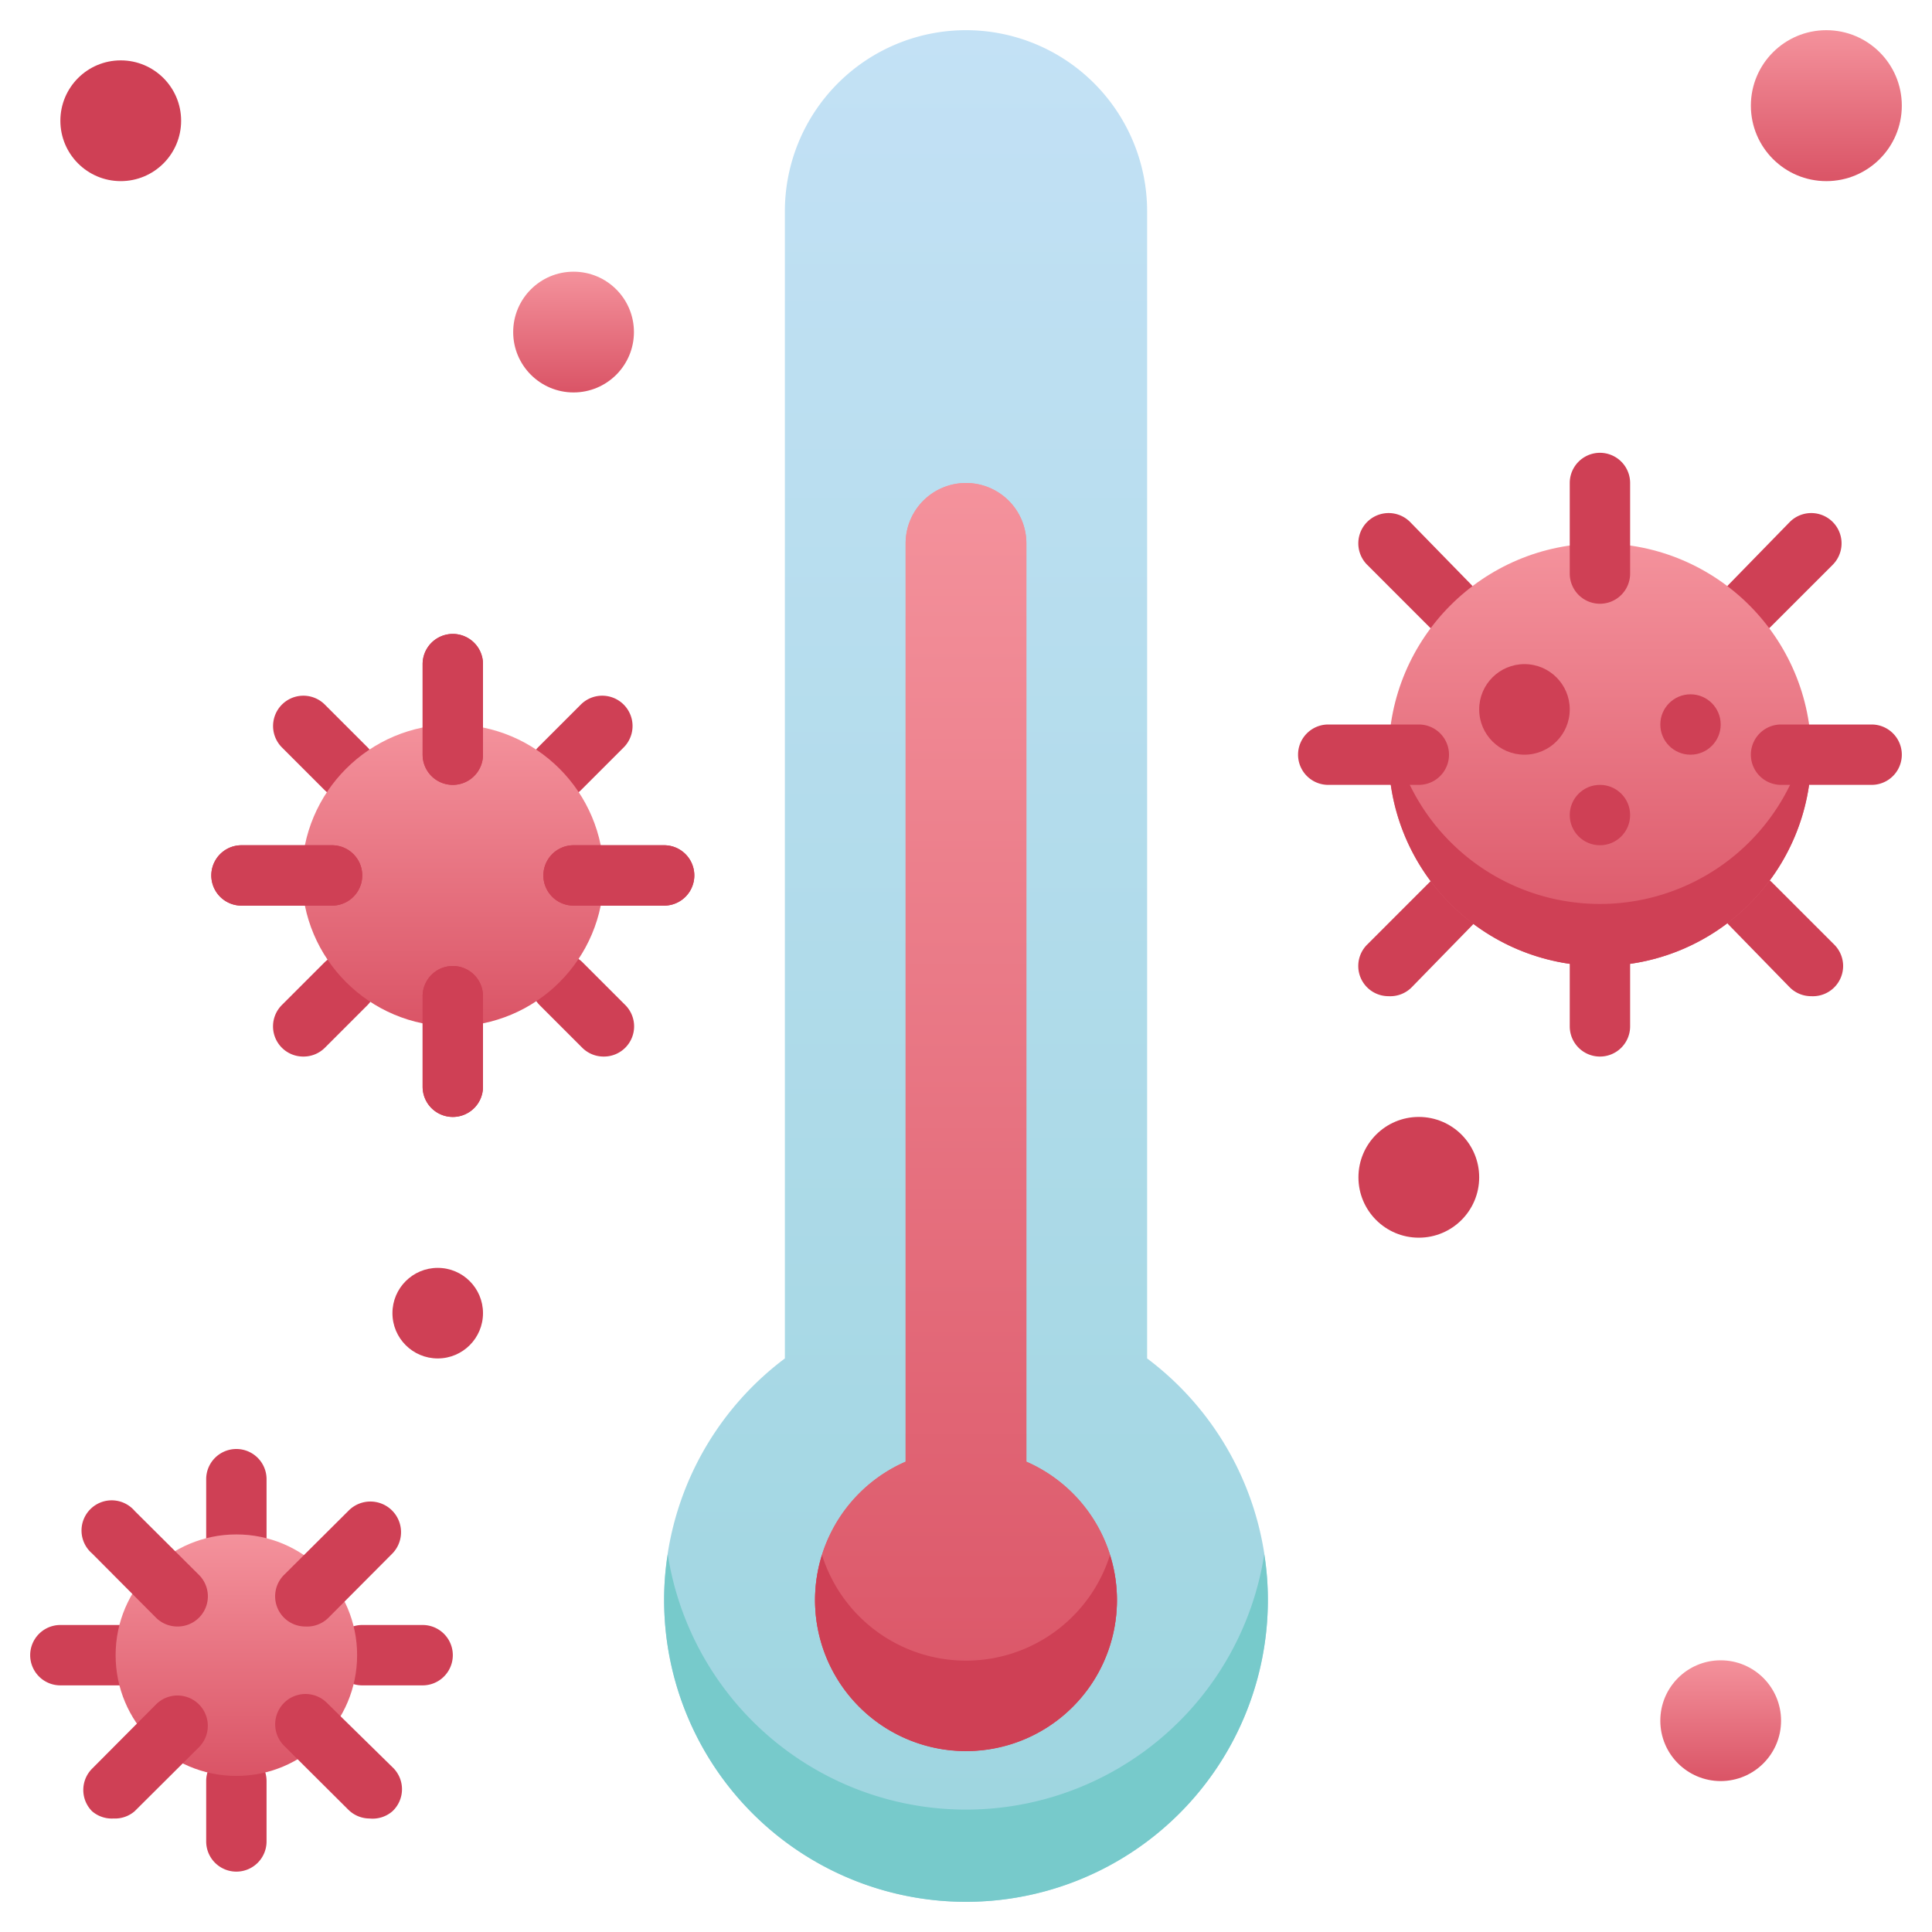 <svg xmlns="http://www.w3.org/2000/svg" xmlns:xlink="http://www.w3.org/1999/xlink" viewBox="0 0 64 64"><defs><style>.cls-1{fill:url(#linear-gradient);}.cls-2{fill:#77cacb;}.cls-3{fill:url(#linear-gradient-2);}.cls-4{fill:#cf4055;}.cls-5{fill:url(#linear-gradient-4);}.cls-6{fill:url(#linear-gradient-5);}.cls-7{fill:url(#linear-gradient-6);}.cls-8{fill:url(#linear-gradient-7);}.cls-9{fill:url(#linear-gradient-8);}.cls-10{fill:url(#linear-gradient-9);}</style><linearGradient id="linear-gradient" x1="32" y1="63" x2="32" y2="1" gradientUnits="userSpaceOnUse"><stop offset="0" stop-color="#9dd5df"/><stop offset="1" stop-color="#c3e1f5"/></linearGradient><linearGradient id="linear-gradient-2" x1="32" y1="58" x2="32" y2="16" gradientUnits="userSpaceOnUse"><stop offset="0" stop-color="#da5466"/><stop offset="1" stop-color="#f4929c"/></linearGradient><linearGradient id="linear-gradient-4" x1="57" y1="59" x2="57" y2="55" xlink:href="#linear-gradient-2"/><linearGradient id="linear-gradient-5" x1="19" y1="13" x2="19" y2="9" xlink:href="#linear-gradient-2"/><linearGradient id="linear-gradient-6" x1="60.5" y1="6" x2="60.5" y2="1" xlink:href="#linear-gradient-2"/><linearGradient id="linear-gradient-7" x1="53" y1="32" x2="53" y2="18" xlink:href="#linear-gradient-2"/><linearGradient id="linear-gradient-8" x1="15" y1="34" x2="15" y2="24" xlink:href="#linear-gradient-2"/><linearGradient id="linear-gradient-9" x1="7.83" y1="58.83" x2="7.83" y2="50.83" xlink:href="#linear-gradient-2"/></defs><title>Themperature</title><g id="Themperature"><path class="cls-1" d="M38,45V7A6,6,0,0,0,26,7V45a10,10,0,1,0,12,0Z"/><path class="cls-2" d="M42,53a10,10,0,0,1-20,0,9.42,9.42,0,0,1,.12-1.51,10,10,0,0,0,19.76,0A9.42,9.42,0,0,1,42,53Z"/><path class="cls-3" d="M34,48.42V18a2,2,0,0,0-2-2h0a2,2,0,0,0-2,2V48.42a5,5,0,1,0,4,0Z"/><path class="cls-3" d="M34,48.42V18a2,2,0,0,0-2-2h0a2,2,0,0,0-2,2V48.42a5,5,0,1,0,4,0Z"/><path class="cls-4" d="M37,53a5,5,0,1,1-9.77-1.49,5,5,0,0,0,9.54,0A5,5,0,0,1,37,53Z"/><circle class="cls-5" cx="57" cy="57" r="2"/><circle class="cls-6" cx="19" cy="11" r="2"/><circle class="cls-7" cx="60.5" cy="3.5" r="2.5"/><circle class="cls-4" cx="4" cy="4" r="2"/><circle class="cls-4" cx="47" cy="39" r="2"/><circle class="cls-4" cx="14.5" cy="43.5" r="1.5"/><path class="cls-4" d="M58,21.05a1,1,0,0,1-.71-.29,1,1,0,0,1,0-1.42l2-2.05a1,1,0,0,1,1.42,1.42l-2.05,2.05A1,1,0,0,1,58,21.05Z"/><path class="cls-4" d="M46,33a1,1,0,0,1-.71-.29,1,1,0,0,1,0-1.42l2.05-2.05a1,1,0,0,1,1.42,1.42l-2,2.05A1,1,0,0,1,46,33Z"/><path class="cls-4" d="M60,33a1,1,0,0,1-.71-.29l-2-2.05a1,1,0,0,1,1.42-1.42l2.05,2.05a1,1,0,0,1,0,1.42A1,1,0,0,1,60,33Z"/><path class="cls-4" d="M48.05,21.05a1,1,0,0,1-.71-.29l-2.05-2.05a1,1,0,0,1,1.42-1.42l2,2.05a1,1,0,0,1,0,1.42A1,1,0,0,1,48.05,21.05Z"/><circle class="cls-8" cx="53" cy="25" r="7"/><path class="cls-4" d="M60,25a7,7,0,0,1-14,0,5.47,5.47,0,0,1,.08-1,7,7,0,0,0,13.84,0A5.47,5.47,0,0,1,60,25Z"/><path class="cls-4" d="M53,20a1,1,0,0,1-1-1V16a1,1,0,0,1,2,0v3A1,1,0,0,1,53,20Z"/><path class="cls-4" d="M53,35a1,1,0,0,1-1-1V31a1,1,0,0,1,2,0v3A1,1,0,0,1,53,35Z"/><path class="cls-4" d="M62,26H59a1,1,0,0,1,0-2h3a1,1,0,0,1,0,2Z"/><path class="cls-4" d="M47,26H44a1,1,0,0,1,0-2h3a1,1,0,0,1,0,2Z"/><circle class="cls-4" cx="50.5" cy="23.5" r="1.5"/><circle class="cls-4" cx="56" cy="24" r="1"/><circle class="cls-4" cx="53" cy="27" r="1"/><path class="cls-4" d="M18.54,26.46a1,1,0,0,1-.71-.29,1,1,0,0,1,0-1.42l1.41-1.41a1,1,0,0,1,1.42,1.42l-1.41,1.41A1,1,0,0,1,18.54,26.46Z"/><path class="cls-4" d="M10.05,35a1,1,0,0,1-.71-.29,1,1,0,0,1,0-1.42l1.41-1.41a1,1,0,1,1,1.42,1.42l-1.41,1.41A1,1,0,0,1,10.05,35Z"/><path class="cls-4" d="M20,35a1,1,0,0,1-.71-.29l-1.41-1.41a1,1,0,0,1,1.42-1.42l1.41,1.41a1,1,0,0,1,0,1.42A1,1,0,0,1,20,35Z"/><path class="cls-4" d="M11.46,26.46a1,1,0,0,1-.71-.29L9.34,24.76a1,1,0,0,1,1.42-1.42l1.41,1.41a1,1,0,0,1,0,1.42A1,1,0,0,1,11.46,26.46Z"/><circle class="cls-9" cx="15" cy="29" r="5"/><path class="cls-4" d="M15,26a1,1,0,0,1-1-1V22a1,1,0,0,1,2,0v3A1,1,0,0,1,15,26Z"/><path class="cls-4" d="M15,37a1,1,0,0,1-1-1V33a1,1,0,0,1,2,0v3A1,1,0,0,1,15,37Z"/><path class="cls-4" d="M15,26a1,1,0,0,1-1-1V22a1,1,0,0,1,2,0v3A1,1,0,0,1,15,26Z"/><path class="cls-4" d="M15,37a1,1,0,0,1-1-1V33a1,1,0,0,1,2,0v3A1,1,0,0,1,15,37Z"/><path class="cls-4" d="M22,30H19a1,1,0,0,1,0-2h3a1,1,0,0,1,0,2Z"/><path class="cls-4" d="M11,30H8a1,1,0,0,1,0-2h3a1,1,0,0,1,0,2Z"/><path class="cls-4" d="M22,30H19a1,1,0,0,1,0-2h3a1,1,0,0,1,0,2Z"/><path class="cls-4" d="M11,30H8a1,1,0,0,1,0-2h3a1,1,0,0,1,0,2Z"/><path class="cls-4" d="M7.83,52a1,1,0,0,1-1-1V49a1,1,0,0,1,2,0v2A1,1,0,0,1,7.83,52Z"/><path class="cls-4" d="M7.83,62a1,1,0,0,1-1-1V59a1,1,0,0,1,2,0v2A1,1,0,0,1,7.83,62Z"/><path class="cls-4" d="M4,55.83H2a1,1,0,0,1,0-2H4a1,1,0,0,1,0,2Z"/><path class="cls-4" d="M14,55.83H12a1,1,0,0,1,0-2h2a1,1,0,0,1,0,2Z"/><circle class="cls-10" cx="7.83" cy="54.83" r="4"/><path class="cls-4" d="M10.12,53.88a1,1,0,0,1-.71-.29,1,1,0,0,1,0-1.42l2.13-2.12A1,1,0,1,1,13,51.46l-2.12,2.13A1,1,0,0,1,10.12,53.88Z"/><path class="cls-4" d="M3.76,60.24A1,1,0,0,1,3.05,60a1,1,0,0,1,0-1.41l2.12-2.13a1,1,0,0,1,1.42,1.42L4.46,60A1,1,0,0,1,3.76,60.24Z"/><path class="cls-4" d="M5.88,53.88a1,1,0,0,1-.71-.29L3.05,51.46a1,1,0,1,1,1.41-1.41l2.13,2.12a1,1,0,0,1,0,1.42A1,1,0,0,1,5.88,53.88Z"/><path class="cls-4" d="M12.24,60.24a1,1,0,0,1-.7-.29L9.41,57.83a1,1,0,0,1,1.42-1.42L13,58.54A1,1,0,0,1,13,60,1,1,0,0,1,12.24,60.24Z"/></g></svg>